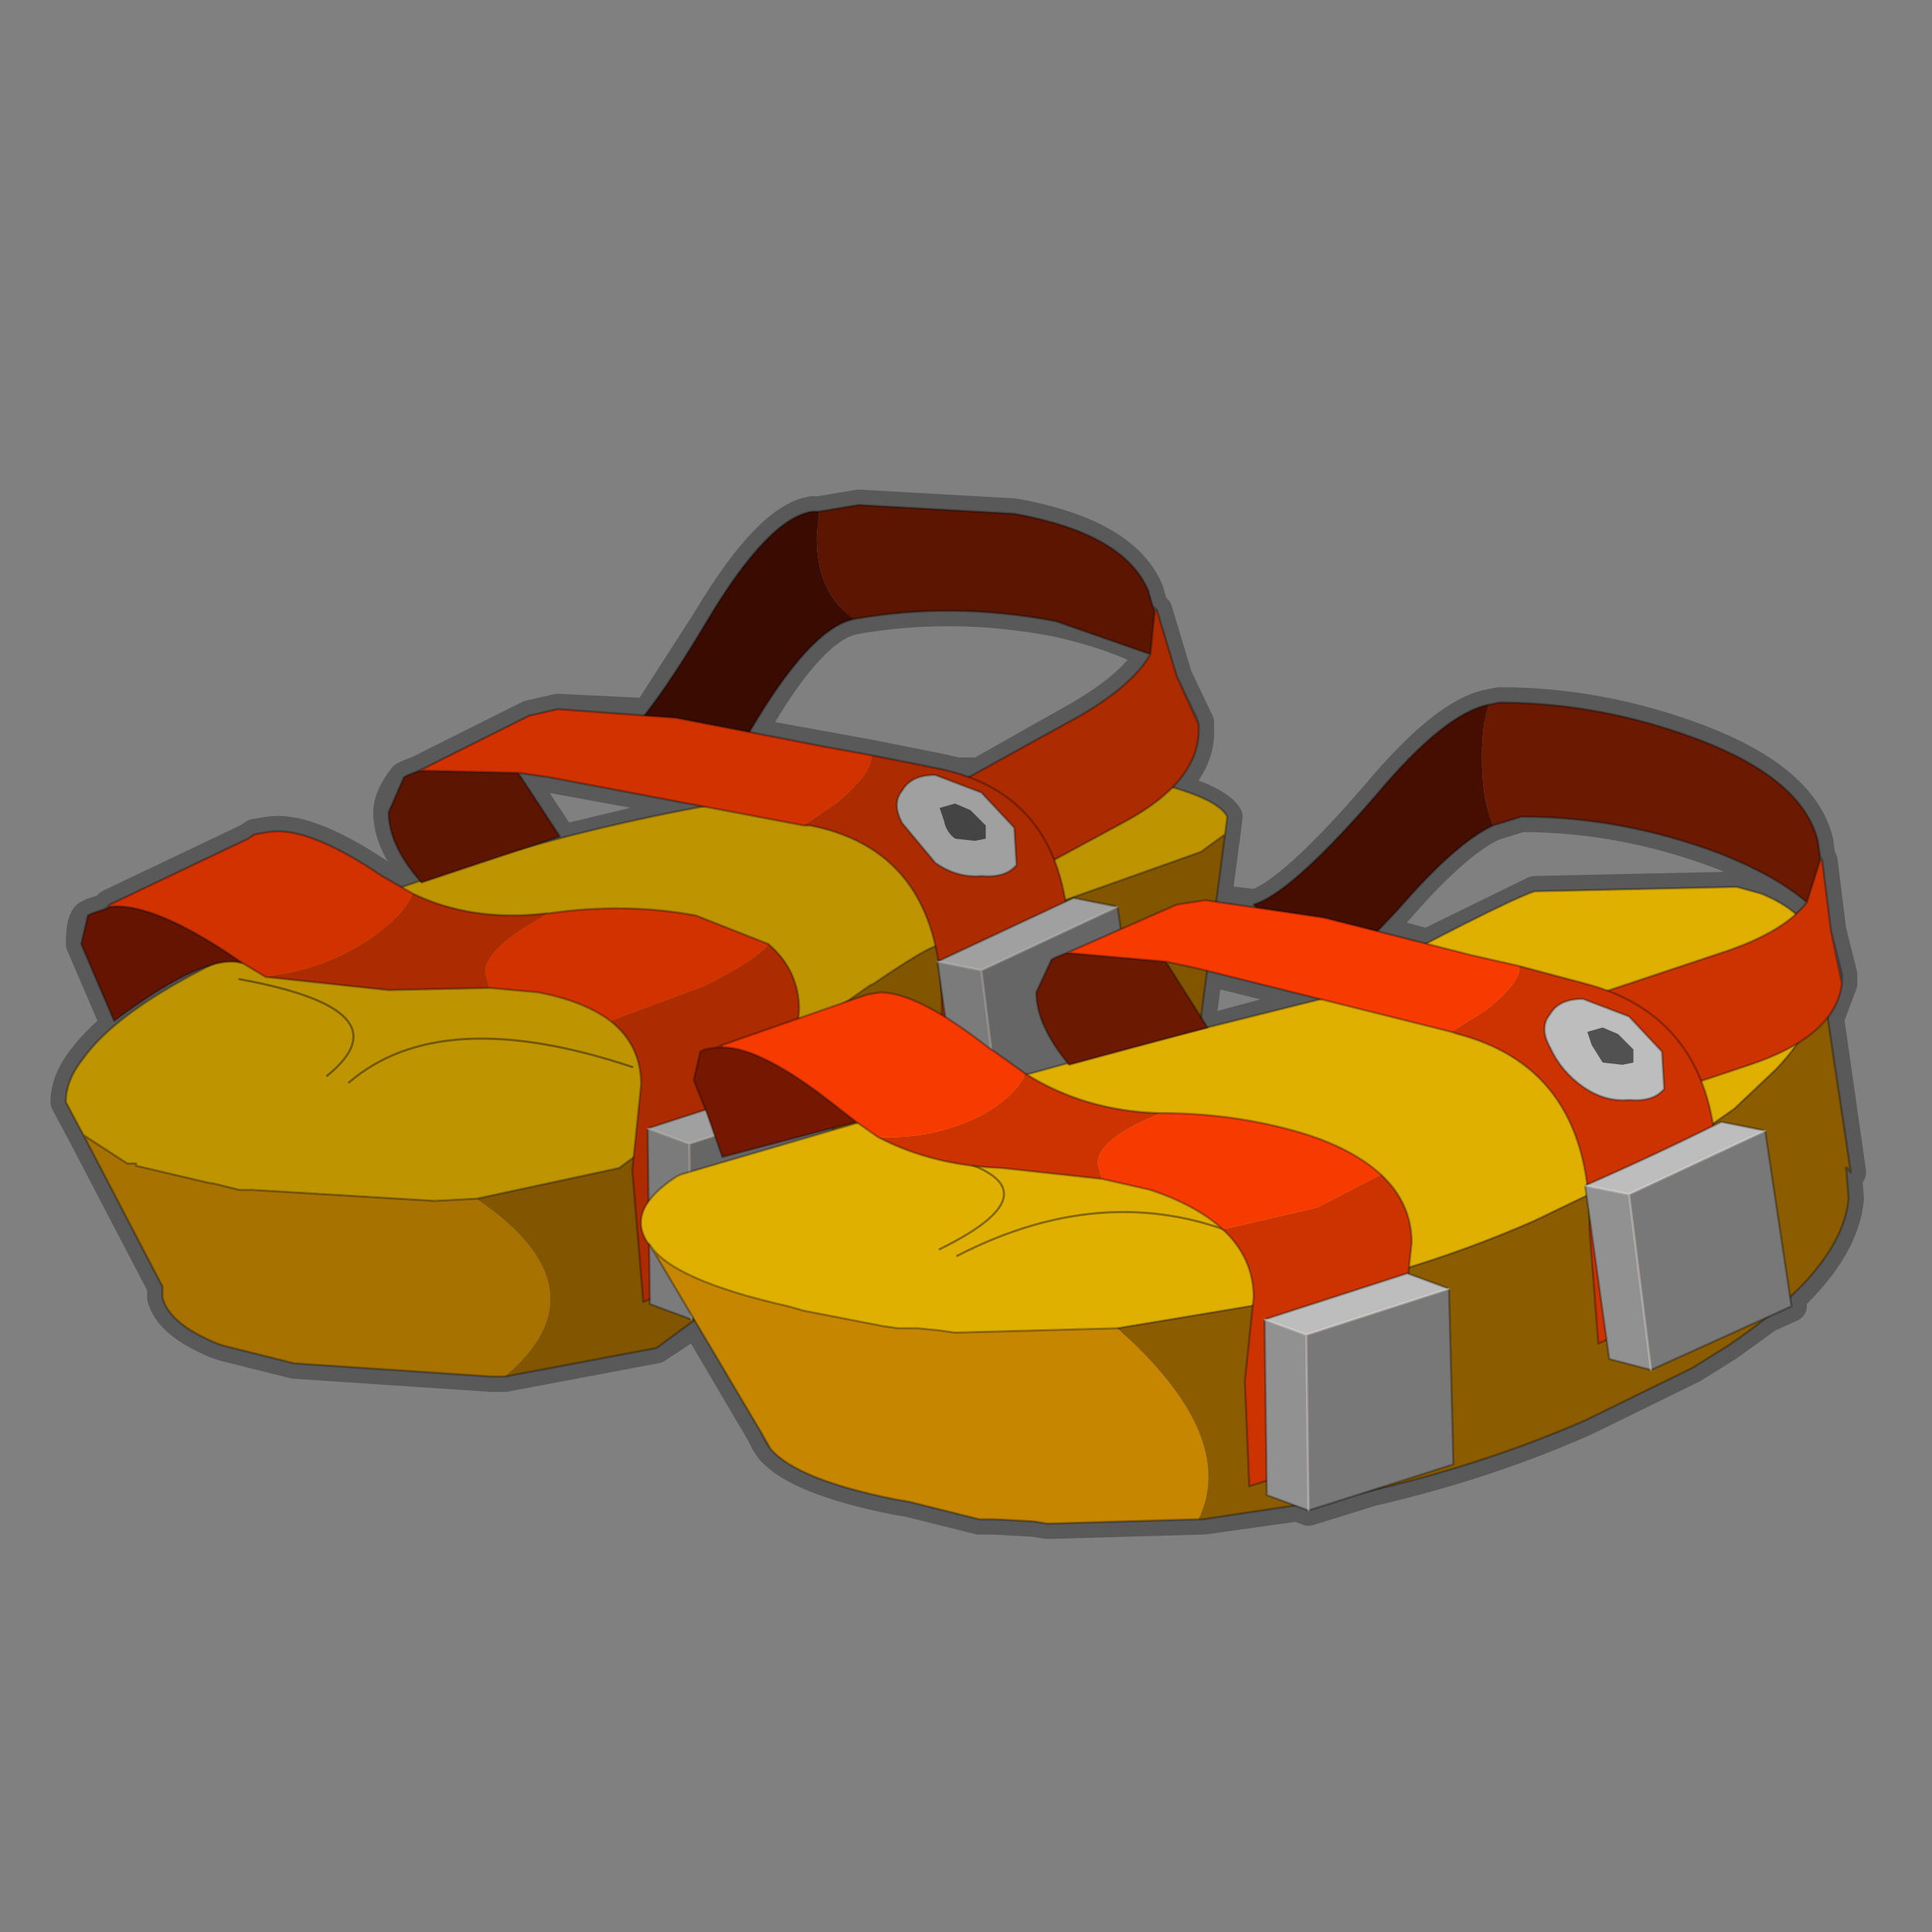 <?xml version="1.0" encoding="UTF-8" standalone="no"?>
<svg xmlns:xlink="http://www.w3.org/1999/xlink" height="440.0px" width="440.0px" xmlns="http://www.w3.org/2000/svg">
  <rect width="100%" height="100%" fill="#808080" stroke="none"/>
  <g transform="matrix(10.0, 0.0, 0.0, 10.0, 0.0, 0.0)">
    <use height="44.0" transform="matrix(1.0, 0.0, 0.0, 1.0, 0.0, 0.0)" width="44.0" xlink:href="#shape0"/>
    <use height="19.95" transform="matrix(1.0, 0.0, 0.0, 1.0, 1.5, 11.45)" width="26.5" xlink:href="#sprite0"/>
    <use height="18.7" transform="matrix(1.0, 0.0, 0.0, 1.0, 14.6, 16.0)" width="27.55" xlink:href="#sprite1"/>
  </g>
  <defs>
    <g id="shape0" transform="matrix(1.0, 0.0, 0.0, 1.0, 0.0, 0.0)">
      <path d="M44.0 44.0 L0.0 44.0 0.0 0.0 44.0 0.0 44.0 44.0" fill="#43adca" fill-opacity="0.0" fill-rule="evenodd" stroke="none"/>
      <path d="M27.3 16.45 L27.3 16.5 27.3 16.55 Q27.35 17.3 26.7 17.95 27.75 18.25 27.95 18.6 L27.9 19.0 27.7 20.5 28.6 20.6 Q29.45 20.3 31.35 18.1 32.9 16.25 33.9 16.05 L34.15 16.0 Q36.45 16.0 38.7 16.85 41.05 17.75 41.4 19.15 L41.45 19.5 41.5 19.6 41.7 21.2 41.95 22.2 41.95 22.4 41.65 23.2 42.15 26.7 Q42.0 26.5 42.05 26.65 L42.1 27.3 Q42.0 28.4 40.8 29.55 L40.8 29.75 40.25 30.0 39.35 30.65 38.55 31.15 36.1 32.35 Q33.85 33.35 31.25 33.95 L29.8 34.4 29.55 34.3 27.4 34.6 27.3 34.6 23.85 34.7 23.55 34.65 22.65 34.6 22.3 34.6 20.7 34.2 20.4 34.15 Q18.15 33.7 17.55 33.0 L17.45 32.85 17.35 32.65 15.85 30.1 14.95 30.7 11.5 31.35 11.2 31.35 6.7 31.05 5.1 30.65 4.95 30.6 Q3.85 30.15 3.7 29.55 L3.7 29.3 1.9 25.85 1.5 25.1 Q1.5 24.6 1.9 24.1 2.65 23.1 4.75 22.0 L2.6 23.25 2.15 22.2 1.85 21.5 Q1.85 20.95 2.0 20.85 L2.1 20.8 2.4 20.7 2.5 20.6 5.65 19.1 5.8 19.0 6.1 18.95 Q6.95 18.8 8.55 19.85 L8.7 19.95 9.15 20.2 9.6 20.05 Q8.85 19.25 8.85 18.5 8.85 18.15 9.2 17.7 L9.3 17.65 9.55 17.55 12.05 16.3 12.7 16.15 14.75 16.25 16.1 14.15 Q17.5 11.8 18.5 11.65 L18.65 11.65 19.55 11.5 23.1 11.7 Q25.6 12.15 26.15 13.45 L26.25 13.8 26.35 13.9 26.8 15.4 27.25 16.35 27.3 16.45 26.8 15.4 M26.25 13.8 L26.3 13.9 26.2 14.9 Q25.8 15.6 24.6 16.3 L22.3 17.6 25.75 17.7 26.7 17.95 M23.1 18.85 L23.15 19.7 22.35 19.95 Q21.8 20.0 21.3 19.65 L20.55 18.75 Q20.3 18.3 20.55 18.0 20.75 17.65 21.3 17.65 21.85 17.7 22.35 18.05 L23.1 18.85 M26.2 14.9 Q25.4 14.45 24.05 14.15 21.7 13.7 19.45 14.1 18.45 14.3 17.1 16.7 L18.75 17.0 19.85 17.2 21.35 17.5 21.8 17.6 22.3 17.6 M21.8 17.6 Q23.9 18.2 24.25 20.55 L24.45 20.45 27.35 19.4 27.9 19.0 M9.55 17.55 L11.8 17.6 12.5 17.7 16.05 18.35 18.3 18.8 18.45 18.8 Q20.8 19.25 21.3 21.55 L21.4 21.9 Q22.8 21.25 24.25 20.55 M21.4 21.9 L22.35 22.1 25.45 20.65 24.45 20.45 24.25 20.55 M26.05 24.55 L26.05 24.65 24.95 25.15 26.4 25.35 26.45 25.35 29.8 25.85 Q30.85 26.2 31.45 26.75 32.15 27.4 32.15 28.3 L32.1 28.85 34.95 27.8 36.15 27.3 36.1 27.0 36.15 27.0 Q35.8 24.25 33.2 23.55 L33.05 23.5 30.1 22.75 27.3 23.5 27.3 23.55 27.3 23.85 26.75 24.25 26.05 24.55 25.45 20.65 M36.15 27.0 L39.05 25.65 39.05 25.6 38.75 24.65 Q38.15 23.15 36.6 22.6 L36.1 22.4 34.6 22.0 33.5 21.75 32.5 21.5 31.4 21.2 30.15 20.9 28.6 20.6 M32.5 21.5 L34.95 20.3 39.55 20.2 40.1 20.35 Q40.6 20.55 40.9 20.85 L41.15 20.55 Q40.45 19.95 39.2 19.45 36.95 18.6 34.65 18.6 L34.0 18.8 Q33.15 19.2 31.85 20.7 L31.4 21.2 M27.3 23.5 L27.3 23.45 27.35 23.2 27.5 22.1 27.7 20.5 M27.3 23.45 L27.5 23.4 27.35 23.2 M30.1 22.75 L27.5 22.1 M37.1 23.15 L37.85 23.95 37.9 24.8 Q37.65 25.1 37.1 25.05 36.55 25.1 36.05 24.75 L35.3 23.85 Q35.05 23.4 35.3 23.1 35.5 22.75 36.05 22.75 L37.1 23.15 M41.45 19.5 L41.45 19.6 41.15 20.55 M41.95 22.4 L41.7 21.2 M41.65 23.2 L40.95 23.8 40.45 24.35 39.5 25.25 39.05 25.6 M38.75 24.65 L39.85 24.25 40.95 23.8 M40.9 20.85 L39.35 21.65 36.6 22.6 M36.1 27.0 L36.15 27.0 37.1 27.2 40.2 25.75 39.2 25.55 39.05 25.65 M37.1 27.2 L37.6 31.2 40.25 30.0 M40.8 29.55 L40.2 25.75 M36.15 27.3 L36.2 27.7 36.6 30.55 36.65 30.95 37.6 31.2 M36.2 27.7 L36.2 28.0 36.4 30.6 36.6 30.55 M32.1 28.85 L32.1 29.0 33.0 29.35 33.1 33.35 31.25 33.95 M24.95 25.15 L22.85 26.1 22.2 25.95 21.4 26.2 21.25 26.3 22.2 26.55 22.8 26.6 25.1 26.85 26.2 27.1 Q27.25 27.45 27.85 28.0 L27.9 28.0 28.5 28.25 M21.4 28.45 Q23.85 27.25 22.2 26.55 L21.1 26.35 19.05 27.75 19.05 29.0 17.25 29.6 17.95 29.75 18.3 29.85 20.1 30.2 20.45 30.25 20.9 30.25 21.4 30.3 21.75 30.35 25.45 30.25 28.45 29.75 28.55 29.75 28.55 29.55 Q28.55 28.65 27.85 28.0 24.95 27.0 21.8 28.6 M29.55 34.3 L28.85 34.05 28.85 33.75 28.45 33.85 28.35 31.45 28.55 29.75 M32.1 29.0 L32.05 29.0 28.8 30.05 29.75 30.4 33.0 29.35 M28.8 30.05 L28.85 33.75 M29.75 30.4 L29.8 34.4 M22.35 22.1 L22.85 26.1 M2.4 20.7 L2.5 20.65 Q3.4 20.55 5.1 21.65 L5.25 21.75 5.55 21.95 6.05 22.25 8.85 22.55 11.15 22.5 12.25 22.6 13.9 23.25 Q14.4 23.65 14.55 24.3 L14.6 24.7 14.45 26.4 14.4 26.65 14.65 29.65 14.8 29.6 14.75 25.7 18.0 24.65 18.05 24.65 18.15 23.65 18.2 23.0 Q18.2 22.1 17.5 21.5 16.9 21.05 15.85 20.85 14.25 20.55 12.5 20.8 L12.45 20.8 Q10.75 21.0 9.4 20.35 L9.15 20.2 M5.55 21.95 L4.75 22.0 M9.6 20.05 L9.6 20.1 12.1 19.3 12.75 19.05 11.8 17.6 M5.45 22.3 Q9.3 23.0 7.45 24.5 M16.05 18.35 L12.1 19.3 M17.1 16.7 L15.4 16.35 14.75 16.25 M18.15 23.65 L18.9 23.05 19.3 22.8 19.8 22.45 19.9 22.4 Q21.0 21.65 21.3 21.55 M21.4 21.9 L21.35 21.9 21.45 22.55 21.85 25.55 21.9 25.85 22.2 25.95 M14.75 25.7 L15.7 26.05 18.95 25.0 18.05 24.65 M21.45 22.55 L21.45 23.1 21.65 25.65 21.85 25.55 M7.95 24.65 Q10.05 22.85 14.55 24.3 M21.1 26.35 L21.25 26.3 M15.85 30.1 L15.95 30.0 15.75 30.05 14.8 29.7 14.8 29.6 M15.7 26.05 L15.75 30.05 M1.9 25.85 L2.9 26.5 3.1 26.5 3.1 26.55 4.8 26.95 4.85 26.95 5.45 27.1 5.75 27.1 9.9 27.35 10.85 27.3 14.1 26.6 14.45 26.4 M17.35 32.65 L17.55 33.0 M15.95 30.0 L17.25 29.6 M19.05 27.75 L18.95 25.0" fill="none" stroke="#000000" stroke-linecap="round" stroke-linejoin="round" stroke-opacity="0.302" stroke-width="0.7"/>
    </g>
    <g id="sprite0" transform="matrix(1.0, 0.0, 0.0, 1.0, 13.25, 9.95)">
      <use height="19.95" transform="matrix(1.0, 0.0, 0.0, 1.0, -13.25, -9.95)" width="26.5" xlink:href="#shape1"/>
    </g>
    <g id="shape1" transform="matrix(1.0, 0.0, 0.0, 1.0, 13.25, 9.95)">
      <path d="M13.15 -2.4 L12.55 2.15 12.55 2.45 12.0 2.85 6.65 4.8 Q6.05 5.0 3.2 7.1 L0.2 9.3 -3.25 9.95 Q-0.9 7.95 -3.9 5.9 L-0.65 5.2 2.75 2.7 4.15 1.65 4.55 1.4 5.05 1.05 5.15 1.0 Q6.25 0.25 6.55 0.15 L12.6 -2.0 13.15 -2.4" fill="#825600" fill-rule="evenodd" stroke="none"/>
      <path d="M13.15 -2.4 L12.6 -2.0 6.55 0.15 Q6.25 0.25 5.15 1.0 L5.05 1.05 4.55 1.4 4.15 1.65 2.75 2.7 -0.65 5.2 -3.9 5.9 -4.85 5.95 -9.0 5.7 -9.3 5.7 -9.9 5.55 -9.95 5.55 -11.65 5.15 -11.65 5.1 -11.85 5.1 -12.85 4.45 -13.25 3.7 Q-13.25 3.2 -12.85 2.7 -11.45 0.75 -5.0 -1.4 -0.65 -2.9 4.35 -3.5 L11.0 -3.7 Q12.95 -3.3 13.2 -2.8 L13.15 -2.4" fill="#be9500" fill-rule="evenodd" stroke="none"/>
      <path d="M-3.9 5.9 Q-0.9 7.95 -3.25 9.95 L-3.55 9.95 -8.05 9.65 -9.65 9.25 -9.8 9.2 Q-10.9 8.75 -11.05 8.15 L-11.05 7.9 -12.85 4.45 -11.85 5.1 -11.65 5.1 -11.65 5.15 -9.95 5.55 -9.9 5.55 -9.3 5.7 -9.0 5.7 -4.85 5.95 -3.9 5.9" fill="#a87200" fill-rule="evenodd" stroke="none"/>
      <path d="M-3.25 9.95 L0.2 9.3 3.2 7.1 Q6.05 5.0 6.65 4.8 L12.0 2.85 12.55 2.45 12.55 2.15 13.15 -2.4 12.6 -2.0 6.55 0.15 Q6.25 0.25 5.15 1.0 L5.05 1.05 4.55 1.4 4.15 1.65 2.75 2.7 -0.65 5.2 -3.9 5.9 M-3.25 9.95 L-3.55 9.95 -8.05 9.65 -9.65 9.25 -9.8 9.2 Q-10.9 8.75 -11.05 8.15 L-11.05 7.9 -12.85 4.45 -13.25 3.7 Q-13.25 3.2 -12.85 2.7 -11.45 0.75 -5.0 -1.4 -0.65 -2.9 4.35 -3.5 L11.0 -3.7 Q12.95 -3.3 13.2 -2.8 L13.15 -2.4 M-12.85 4.45 L-11.85 5.1 -11.65 5.1 -11.65 5.15 -9.95 5.55 -9.9 5.55 -9.3 5.7 -9.0 5.7 -4.85 5.95 -3.9 5.9" fill="none" stroke="#000000" stroke-linecap="round" stroke-linejoin="round" stroke-opacity="0.302" stroke-width="0.05"/>
      <path d="M-9.3 0.9 Q-5.45 1.6 -7.3 3.1 M-6.8 3.25 Q-4.7 1.45 -0.35 2.9" fill="none" stroke="#000000" stroke-linecap="round" stroke-linejoin="round" stroke-opacity="0.4" stroke-width="0.05"/>
      <path d="M-12.25 -0.8 L-9.1 -2.3 -8.95 -2.4 -8.65 -2.45 Q-7.8 -2.6 -6.2 -1.55 L-6.05 -1.45 -5.35 -1.05 Q-5.55 -0.55 -6.35 0.0 -7.35 0.65 -8.45 0.8 L-8.7 0.85 -9.2 0.55 -9.65 0.25 Q-11.35 -0.85 -12.25 -0.75 L-12.25 -0.8 M-2.25 -0.6 Q-0.5 -0.85 1.1 -0.55 L2.75 0.1 Q2.5 0.45 1.3 1.05 L-0.85 1.85 Q-1.45 1.4 -2.5 1.2 L-3.6 1.1 -3.7 0.75 Q-3.7 0.25 -2.6 -0.4 L-2.25 -0.6" fill="#d23200" fill-rule="evenodd" stroke="none"/>
      <path d="M-9.2 0.55 Q-10.0 0.25 -12.15 1.85 L-12.6 0.8 -12.9 0.1 -12.75 -0.55 -12.65 -0.6 -12.35 -0.7 -12.25 -0.75 Q-11.35 -0.85 -9.65 0.25 L-9.2 0.55" fill="#641400" fill-rule="evenodd" stroke="none"/>
      <path d="M-5.35 -1.05 Q-4.0 -0.4 -2.3 -0.6 L-2.25 -0.6 -2.6 -0.4 Q-3.7 0.25 -3.7 0.75 L-3.6 1.1 -5.9 1.15 -8.7 0.85 -8.45 0.8 Q-7.35 0.65 -6.35 0.0 -5.55 -0.55 -5.35 -1.05 M2.75 0.1 Q3.45 0.7 3.45 1.6 L3.25 3.5 3.55 5.9 3.6 6.65 -0.1 8.25 -0.35 5.25 -0.15 3.3 Q-0.15 2.4 -0.85 1.85 L1.3 1.05 Q2.5 0.45 2.75 0.1" fill="#ad2b00" fill-rule="evenodd" stroke="none"/>
      <path d="M-12.25 -0.8 L-9.1 -2.3 -8.95 -2.4 -8.65 -2.45 Q-7.8 -2.6 -6.2 -1.55 L-6.05 -1.45 -5.35 -1.05 Q-4.0 -0.4 -2.3 -0.6 L-2.25 -0.6 Q-0.5 -0.85 1.1 -0.55 L2.75 0.1 Q3.45 0.7 3.45 1.6 L3.25 3.5 3.55 5.9 3.6 6.65 -0.1 8.25 -0.35 5.25 -0.15 3.3 Q-0.15 2.4 -0.85 1.85 -1.45 1.4 -2.5 1.2 L-3.6 1.1 -5.9 1.15 -8.7 0.85 -9.2 0.55 Q-10.0 0.25 -12.15 1.85 L-12.6 0.8 -12.9 0.1 -12.75 -0.55 -12.65 -0.6 -12.35 -0.7 -12.25 -0.8 M-12.25 -0.75 Q-11.35 -0.85 -9.65 0.25 L-9.2 0.55 M-12.35 -0.7 L-12.25 -0.75" fill="none" stroke="#000000" stroke-linecap="round" stroke-linejoin="round" stroke-opacity="0.302" stroke-width="0.05"/>
      <path d="M0.0 4.3 L3.25 3.25 4.2 3.6 0.95 4.65 0.0 4.3" fill="#a0a0a0" fill-rule="evenodd" stroke="none"/>
      <path d="M0.0 4.3 L0.95 4.65 1.0 8.65 0.05 8.3 0.0 4.3" fill="#7b7b7b" fill-rule="evenodd" stroke="none"/>
      <path d="M0.95 4.65 L4.2 3.6 4.3 7.6 1.0 8.65 0.95 4.65" fill="#666666" fill-rule="evenodd" stroke="none"/>
      <path d="M4.2 3.6 L3.25 3.25 0.0 4.3 M4.2 3.6 L4.3 7.6 1.0 8.65 0.05 8.3 0.0 4.3" fill="none" stroke="#000000" stroke-linecap="round" stroke-linejoin="round" stroke-opacity="0.302" stroke-width="0.05"/>
      <path d="M0.0 4.3 L0.95 4.65 4.2 3.6 M0.95 4.65 L1.0 8.65" fill="none" stroke="#d9d9d9" stroke-linecap="round" stroke-linejoin="round" stroke-opacity="0.302" stroke-width="0.05"/>
      <path d="M11.55 -7.5 L11.45 -6.5 9.3 -7.25 Q6.95 -7.7 4.7 -7.3 3.85 -7.9 3.85 -9.15 L3.9 -9.75 4.8 -9.9 8.35 -9.7 Q10.85 -9.25 11.4 -7.95 L11.5 -7.6 11.55 -7.5" fill="#5b1500" fill-rule="evenodd" stroke="none"/>
      <path d="M11.6 -7.5 L12.05 -6.0 12.55 -4.9 12.55 -4.85 Q12.6 -3.6 10.8 -2.65 L7.75 -1.0 6.95 -3.5 9.85 -5.1 Q11.05 -5.8 11.45 -6.5 L11.55 -7.5 11.6 -7.5" fill="#ad2b00" fill-rule="evenodd" stroke="none"/>
      <path d="M4.7 -7.3 Q3.7 -7.1 2.3 -4.7 L1.6 -3.55 -0.95 -4.25 Q-0.2 -4.65 1.35 -7.25 2.75 -9.6 3.75 -9.75 L3.9 -9.75 3.85 -9.15 Q3.85 -7.9 4.7 -7.3" fill="#3a0b00" fill-rule="evenodd" stroke="none"/>
      <path d="M11.45 -6.5 Q11.05 -5.8 9.85 -5.1 L6.95 -3.5 7.75 -1.0 10.8 -2.65 Q12.6 -3.6 12.55 -4.85 L12.55 -4.9 12.05 -6.0 11.6 -7.5 M11.55 -7.5 L11.45 -6.5 9.3 -7.25 Q6.95 -7.7 4.7 -7.3 3.7 -7.1 2.3 -4.7 L1.6 -3.55 -0.95 -4.25 Q-0.2 -4.65 1.35 -7.25 2.75 -9.6 3.75 -9.75 L3.9 -9.75 4.8 -9.9 8.35 -9.7 Q10.85 -9.25 11.4 -7.95 L11.5 -7.6 11.6 -7.5 M11.5 -7.6 L11.55 -7.5 M12.05 -6.0 L12.5 -5.05 12.55 -4.9" fill="none" stroke="#000000" stroke-linecap="round" stroke-linejoin="round" stroke-opacity="0.302" stroke-width="0.05"/>
      <path d="M5.1 -4.2 L6.6 -3.9 Q9.65 -3.3 9.6 0.35 L9.75 2.8 6.9 4.25 6.7 1.7 Q6.75 -2.0 3.7 -2.6 L3.55 -2.6 4.35 -3.15 Q5.1 -3.8 5.1 -4.15 L5.1 -4.2" fill="#ad2b00" fill-rule="evenodd" stroke="none"/>
      <path d="M-2.95 -3.8 L-2.0 -2.35 -5.15 -1.3 Q-5.9 -2.15 -5.9 -2.9 L-5.55 -3.7 -5.45 -3.75 -5.2 -3.85 -2.95 -3.8" fill="#5b1500" fill-rule="evenodd" stroke="none"/>
      <path d="M5.1 -4.2 L5.1 -4.15 Q5.1 -3.8 4.35 -3.15 L3.55 -2.6 -2.25 -3.7 -2.95 -3.8 -5.2 -3.85 -2.7 -5.1 -2.05 -5.25 0.65 -5.05 4.0 -4.4 5.1 -4.2" fill="#d23200" fill-rule="evenodd" stroke="none"/>
      <path d="M3.55 -2.6 L3.7 -2.6 Q6.75 -2.0 6.7 1.7 L6.9 4.25 9.75 2.8 9.6 0.35 Q9.65 -3.3 6.6 -3.9 L5.1 -4.2 M3.55 -2.6 L-2.25 -3.7 -2.95 -3.8 -2.0 -2.35 -5.15 -1.3 Q-5.9 -2.15 -5.9 -2.9 L-5.55 -3.7 -5.45 -3.75 -5.2 -3.85 -2.7 -5.1 -2.05 -5.25 0.65 -5.05 4.0 -4.4 5.1 -4.2 M-2.95 -3.8 L-5.2 -3.85" fill="none" stroke="#000000" stroke-linecap="round" stroke-linejoin="round" stroke-opacity="0.302" stroke-width="0.05"/>
      <path d="M6.6 0.5 L9.7 -0.95 10.7 -0.75 7.6 0.7 6.6 0.5" fill="#a0a0a0" fill-rule="evenodd" stroke="none"/>
      <path d="M6.6 0.5 L7.6 0.7 8.1 4.7 7.15 4.45 6.6 0.5" fill="#7b7b7b" fill-rule="evenodd" stroke="none"/>
      <path d="M7.6 0.7 L10.7 -0.75 11.3 3.25 8.1 4.7 7.6 0.7" fill="#666666" fill-rule="evenodd" stroke="none"/>
      <path d="M10.7 -0.75 L9.7 -0.95 6.6 0.5 M10.7 -0.75 L11.3 3.25 8.1 4.7 7.15 4.45 6.6 0.5" fill="none" stroke="#000000" stroke-linecap="round" stroke-linejoin="round" stroke-opacity="0.302" stroke-width="0.05"/>
      <path d="M6.6 0.5 L7.6 0.7 10.7 -0.75 M7.6 0.7 L8.1 4.7" fill="none" stroke="#d9d9d9" stroke-linecap="round" stroke-linejoin="round" stroke-opacity="0.302" stroke-width="0.05"/>
      <path d="M7.6 -1.45 Q7.05 -1.4 6.55 -1.75 L5.8 -2.65 Q5.55 -3.1 5.8 -3.4 6.0 -3.75 6.55 -3.75 L7.6 -3.35 8.35 -2.55 8.4 -1.7 Q8.15 -1.4 7.6 -1.45" fill="#a0a0a0" fill-rule="evenodd" stroke="none"/>
      <path d="M7.6 -1.45 Q7.05 -1.4 6.55 -1.75 L5.8 -2.65 Q5.55 -3.1 5.8 -3.4 6.0 -3.75 6.55 -3.75 L7.6 -3.35 8.35 -2.55 8.4 -1.7 Q8.15 -1.4 7.6 -1.45 Z" fill="none" stroke="#000000" stroke-linecap="round" stroke-linejoin="round" stroke-opacity="0.302" stroke-width="0.05"/>
      <path d="M7.0 -2.3 Q6.8 -2.45 6.75 -2.7 L6.65 -3.0 7.0 -3.1 7.35 -2.95 7.7 -2.6 7.7 -2.3 7.45 -2.25 7.0 -2.3" fill="#444444" fill-rule="evenodd" stroke="none"/>
    </g>
    <g id="sprite1" transform="matrix(1.0, 0.0, 0.0, 1.0, 13.75, 9.35)">
      <use height="18.7" transform="matrix(1.0, 0.0, 0.0, 1.0, -13.75, -9.35)" width="27.55" xlink:href="#shape2"/>
    </g>
    <g id="shape2" transform="matrix(1.0, 0.0, 0.0, 1.0, 13.75, 9.35)">
      <path d="M-1.05 9.25 L-4.5 9.35 -4.8 9.3 -5.7 9.25 -6.05 9.25 -7.65 8.85 -7.95 8.8 Q-10.2 8.35 -10.8 7.65 L-11.0 7.3 -13.55 3.0 Q-13.05 3.8 -10.4 4.4 L-10.05 4.5 -8.25 4.85 -7.9 4.9 -7.45 4.9 -6.95 4.95 -6.6 5.0 -2.9 4.9 Q-0.15 7.35 -1.05 9.25" fill="#c68600" fill-rule="evenodd" stroke="none"/>
      <path d="M-13.55 3.0 L-13.6 2.95 Q-14.1 2.2 -12.95 1.45 L-12.85 1.4 -6.35 -0.5 -3.25 -1.35 1.75 -2.6 Q5.85 -4.8 6.6 -5.05 L11.2 -5.15 11.75 -5.0 Q12.75 -4.6 13.05 -3.85 L13.15 -3.05 13.15 -3.0 Q13.05 -2.0 12.1 -1.0 L11.15 -0.1 10.15 0.6 9.3 1.15 6.6 2.45 Q3.65 3.75 0.1 4.4 L-2.9 4.9 -6.6 5.0 -6.95 4.95 -7.45 4.9 -7.9 4.9 -8.25 4.85 -10.05 4.5 -10.4 4.4 Q-13.05 3.8 -13.55 3.0" fill="#e0b000" fill-rule="evenodd" stroke="none"/>
      <path d="M13.15 -3.0 L13.8 1.35 Q13.65 1.15 13.7 1.3 L13.75 1.95 Q13.6 3.55 11.0 5.3 L10.2 5.8 7.75 7.0 Q5.0 8.2 1.7 8.85 L-0.95 9.25 -1.05 9.25 Q-0.15 7.35 -2.9 4.9 L0.1 4.4 Q3.65 3.75 6.6 2.45 L9.3 1.15 10.15 0.6 11.15 -0.1 12.1 -1.0 Q13.05 -2.0 13.15 -3.0" fill="#8c5d00" fill-rule="evenodd" stroke="none"/>
      <path d="M-13.55 3.0 L-13.6 2.95 Q-14.1 2.2 -12.95 1.45 L-12.85 1.4 -6.35 -0.5 -3.25 -1.35 1.75 -2.6 Q5.85 -4.8 6.6 -5.05 L11.2 -5.15 11.75 -5.0 Q12.75 -4.6 13.05 -3.85 L13.15 -3.05 13.15 -3.0 13.8 1.35 Q13.65 1.15 13.7 1.3 L13.75 1.95 Q13.6 3.55 11.0 5.3 L10.2 5.8 7.75 7.0 Q5.0 8.2 1.7 8.85 L-0.95 9.25 -1.05 9.25 -4.5 9.35 -4.8 9.3 -5.7 9.25 -6.05 9.25 -7.65 8.85 -7.95 8.8 Q-10.2 8.35 -10.8 7.65 L-10.9 7.5 -11.0 7.3 -13.55 3.0 Q-13.05 3.8 -10.4 4.4 L-10.05 4.5 -8.25 4.85 -7.9 4.9 -7.45 4.9 -6.95 4.95 -6.6 5.0 -2.9 4.9 0.1 4.4 Q3.65 3.75 6.6 2.45 L9.3 1.15 10.15 0.6 11.15 -0.1 12.1 -1.0 Q13.05 -2.0 13.15 -3.0 M-11.0 7.3 L-10.8 7.65" fill="none" stroke="#000000" stroke-linecap="round" stroke-linejoin="round" stroke-opacity="0.302" stroke-width="0.05"/>
      <path d="M-6.55 3.25 Q-3.05 1.45 0.15 2.9 M-7.2 0.9 Q-3.9 1.6 -6.95 3.1" fill="none" stroke="#000000" stroke-linecap="round" stroke-linejoin="round" stroke-opacity="0.4" stroke-width="0.05"/>
      <path d="M13.1 -5.75 L12.8 -4.8 Q12.1 -5.4 10.85 -5.9 8.6 -6.75 6.3 -6.75 L5.65 -6.55 Q5.4 -7.15 5.4 -8.1 5.4 -8.85 5.55 -9.3 L5.8 -9.35 Q8.1 -9.35 10.35 -8.5 12.7 -7.6 13.05 -6.2 L13.1 -5.85 13.1 -5.75" fill="#6b1900" fill-rule="evenodd" stroke="none"/>
      <path d="M13.15 -5.75 L13.35 -4.15 13.6 -2.95 Q13.45 -1.75 11.5 -1.1 L8.2 0.0 7.85 -2.65 11.0 -3.7 Q12.3 -4.15 12.8 -4.8 L13.1 -5.75 13.15 -5.75" fill="#cc3300" fill-rule="evenodd" stroke="none"/>
      <path d="M5.65 -6.55 Q4.8 -6.15 3.5 -4.65 L1.8 -2.85 0.2 -4.75 Q1.05 -5.0 3.0 -7.25 4.55 -9.1 5.55 -9.3 5.4 -8.85 5.4 -8.1 5.4 -7.15 5.65 -6.55" fill="#450e00" fill-rule="evenodd" stroke="none"/>
      <path d="M12.8 -4.8 Q12.3 -4.15 11.0 -3.7 L7.85 -2.65 8.2 0.0 11.5 -1.1 Q13.45 -1.75 13.6 -2.95 L13.35 -4.15 13.15 -5.75 M13.1 -5.75 L12.8 -4.8 Q12.1 -5.4 10.85 -5.9 8.6 -6.75 6.3 -6.75 L5.65 -6.55 Q4.8 -6.15 3.5 -4.65 L1.8 -2.85 0.2 -4.75 Q1.05 -5.0 3.0 -7.25 4.55 -9.1 5.55 -9.3 L5.8 -9.35 Q8.1 -9.35 10.35 -8.5 12.7 -7.6 13.05 -6.2 L13.1 -5.85 13.15 -5.75 M13.1 -5.85 L13.1 -5.75 M13.35 -4.15 L13.6 -3.15 13.6 -2.95" fill="none" stroke="#000000" stroke-linecap="round" stroke-linejoin="round" stroke-opacity="0.302" stroke-width="0.05"/>
      <path d="M6.25 -3.35 L7.75 -2.95 Q10.8 -2.15 10.75 1.5 L10.9 3.95 8.05 5.25 7.85 2.65 Q7.9 -1.0 4.85 -1.8 L4.7 -1.85 5.5 -2.35 Q6.25 -2.95 6.25 -3.3 L6.25 -3.35" fill="#cc3300" fill-rule="evenodd" stroke="none"/>
      <path d="M-1.8 -3.45 L-0.85 -1.95 -4.0 -1.1 Q-4.75 -2.0 -4.75 -2.75 L-4.4 -3.5 -4.3 -3.55 -4.05 -3.65 -1.8 -3.45" fill="#6b1900" fill-rule="evenodd" stroke="none"/>
      <path d="M-1.8 -3.45 L-4.05 -3.65 -1.55 -4.75 -0.9 -4.85 1.8 -4.45 5.15 -3.6 6.25 -3.35 6.25 -3.3 Q6.25 -2.95 5.5 -2.35 L4.7 -1.85 -1.1 -3.3 -1.8 -3.45" fill="#f73b00" fill-rule="evenodd" stroke="none"/>
      <path d="M-4.05 -3.65 L-4.3 -3.55 -4.4 -3.5 -4.75 -2.75 Q-4.75 -2.0 -4.0 -1.1 L-0.85 -1.95 -1.8 -3.45 -4.05 -3.65 -1.55 -4.75 -0.9 -4.85 1.8 -4.45 5.15 -3.6 6.25 -3.35 7.75 -2.95 Q10.8 -2.15 10.75 1.5 L10.9 3.95 8.05 5.25 7.85 2.65 Q7.9 -1.0 4.85 -1.8 L4.7 -1.85 -1.1 -3.3 -1.8 -3.45" fill="none" stroke="#000000" stroke-linecap="round" stroke-linejoin="round" stroke-opacity="0.302" stroke-width="0.05"/>
      <path d="M-5.0 -0.9 Q-3.65 -0.05 -1.95 0.0 L-1.9 0.0 -2.25 0.15 Q-3.35 0.65 -3.35 1.15 L-3.25 1.5 -5.55 1.25 Q-7.1 1.2 -8.35 0.55 L-8.1 0.55 Q-7.0 0.55 -6.0 0.05 -5.2 -0.4 -5.0 -0.9 M3.1 1.4 Q3.8 2.05 3.8 2.95 L3.6 4.85 3.9 7.3 3.85 7.3 0.1 8.5 0.0 6.1 0.2 4.2 Q0.2 3.3 -0.5 2.65 L1.65 2.15 3.1 1.4" fill="#cc3300" fill-rule="evenodd" stroke="none"/>
      <path d="M-8.85 0.2 L-11.9 1.0 -12.25 0.0 -12.55 -0.75 -12.4 -1.4 -12.3 -1.45 -12.0 -1.5 -11.9 -1.5 Q-11.0 -1.5 -9.3 -0.15 L-8.85 0.2" fill="#761801" fill-rule="evenodd" stroke="none"/>
      <path d="M-11.9 -1.55 L-8.75 -2.65 -8.6 -2.7 -8.3 -2.75 Q-7.45 -2.75 -5.85 -1.5 L-5.7 -1.4 -5.0 -0.9 Q-5.2 -0.4 -6.0 0.05 -7.0 0.55 -8.1 0.55 L-8.35 0.55 -8.85 0.2 -9.3 -0.15 Q-11.0 -1.5 -11.9 -1.5 L-11.9 -1.55 M-1.9 0.0 Q-0.15 0.0 1.45 0.5 2.5 0.85 3.1 1.4 L1.65 2.15 -0.5 2.65 Q-1.1 2.1 -2.15 1.75 L-3.25 1.5 -3.35 1.15 Q-3.35 0.65 -2.25 0.15 L-1.9 0.0" fill="#f73b00" fill-rule="evenodd" stroke="none"/>
      <path d="M-11.9 -1.55 L-8.75 -2.65 -8.6 -2.7 -8.3 -2.75 Q-7.45 -2.75 -5.85 -1.5 L-5.7 -1.4 -5.0 -0.9 Q-3.65 -0.05 -1.95 0.0 L-1.9 0.0 Q-0.15 0.0 1.45 0.5 2.5 0.85 3.1 1.4 3.8 2.05 3.8 2.95 L3.6 4.85 3.9 7.3 3.85 7.3 0.1 8.5 0.0 6.1 0.2 4.2 Q0.2 3.3 -0.5 2.65 -1.1 2.1 -2.15 1.75 L-3.25 1.5 -5.55 1.25 Q-7.1 1.2 -8.35 0.55 L-8.85 0.2 -11.9 1.0 -12.25 0.0 -12.55 -0.75 -12.4 -1.4 -12.3 -1.45 -12.0 -1.5 -11.9 -1.55 M-11.9 -1.5 Q-11.0 -1.5 -9.3 -0.15 L-8.85 0.2 M-12.0 -1.5 L-11.9 -1.5" fill="none" stroke="#000000" stroke-linecap="round" stroke-linejoin="round" stroke-opacity="0.302" stroke-width="0.05"/>
      <path d="M0.45 4.7 L3.7 3.65 4.65 4.0 1.4 5.05 0.45 4.7" fill="#bdbdbd" fill-rule="evenodd" stroke="none"/>
      <path d="M0.45 4.7 L1.4 5.05 1.45 9.05 0.5 8.7 0.45 4.7" fill="#919191" fill-rule="evenodd" stroke="none"/>
      <path d="M1.4 5.05 L4.65 4.0 4.75 8.0 1.45 9.05 1.4 5.05" fill="#787878" fill-rule="evenodd" stroke="none"/>
      <path d="M4.65 4.0 L3.7 3.65 0.45 4.7 M4.65 4.0 L4.75 8.0 1.45 9.05 0.5 8.7 0.45 4.7" fill="none" stroke="#000000" stroke-linecap="round" stroke-linejoin="round" stroke-opacity="0.302" stroke-width="0.05"/>
      <path d="M0.45 4.7 L1.4 5.05 4.65 4.0 M1.4 5.05 L1.45 9.05" fill="none" stroke="#ffffff" stroke-linecap="round" stroke-linejoin="round" stroke-opacity="0.302" stroke-width="0.05"/>
      <path d="M11.85 0.4 L8.75 1.85 7.75 1.65 Q9.35 0.95 10.85 0.2 L11.85 0.4" fill="#bdbdbd" fill-rule="evenodd" stroke="none"/>
      <path d="M8.75 1.85 L9.25 5.85 8.3 5.6 7.75 1.65 8.75 1.85" fill="#919191" fill-rule="evenodd" stroke="none"/>
      <path d="M9.25 5.85 L8.75 1.85 11.85 0.4 12.45 4.4 9.25 5.85" fill="#787878" fill-rule="evenodd" stroke="none"/>
      <path d="M9.25 5.85 L12.45 4.4 11.85 0.4 10.85 0.2 Q9.35 0.95 7.75 1.65 L8.3 5.6 9.25 5.85" fill="none" stroke="#000000" stroke-linecap="round" stroke-linejoin="round" stroke-opacity="0.302" stroke-width="0.05"/>
      <path d="M8.75 1.85 L9.25 5.85 M11.85 0.4 L8.75 1.85 7.75 1.65" fill="none" stroke="#ffffff" stroke-linecap="round" stroke-linejoin="round" stroke-opacity="0.302" stroke-width="0.05"/>
      <path d="M8.75 -0.3 Q8.2 -0.25 7.7 -0.6 7.2 -0.95 6.95 -1.5 6.7 -1.95 6.95 -2.25 7.15 -2.6 7.7 -2.6 L8.75 -2.2 9.5 -1.4 9.55 -0.55 Q9.3 -0.25 8.75 -0.3" fill="#bdbdbd" fill-rule="evenodd" stroke="none"/>
      <path d="M8.75 -0.3 Q8.2 -0.25 7.7 -0.6 7.2 -0.95 6.95 -1.5 6.7 -1.95 6.95 -2.25 7.15 -2.6 7.7 -2.6 L8.75 -2.2 9.5 -1.4 9.55 -0.55 Q9.3 -0.25 8.75 -0.3 Z" fill="none" stroke="#000000" stroke-linecap="round" stroke-linejoin="round" stroke-opacity="0.302" stroke-width="0.05"/>
      <path d="M8.15 -1.15 L7.9 -1.55 7.8 -1.85 8.15 -1.95 8.5 -1.8 8.85 -1.45 8.85 -1.15 8.6 -1.1 8.15 -1.15" fill="#515151" fill-rule="evenodd" stroke="none"/>
    </g>
  </defs>
</svg>
